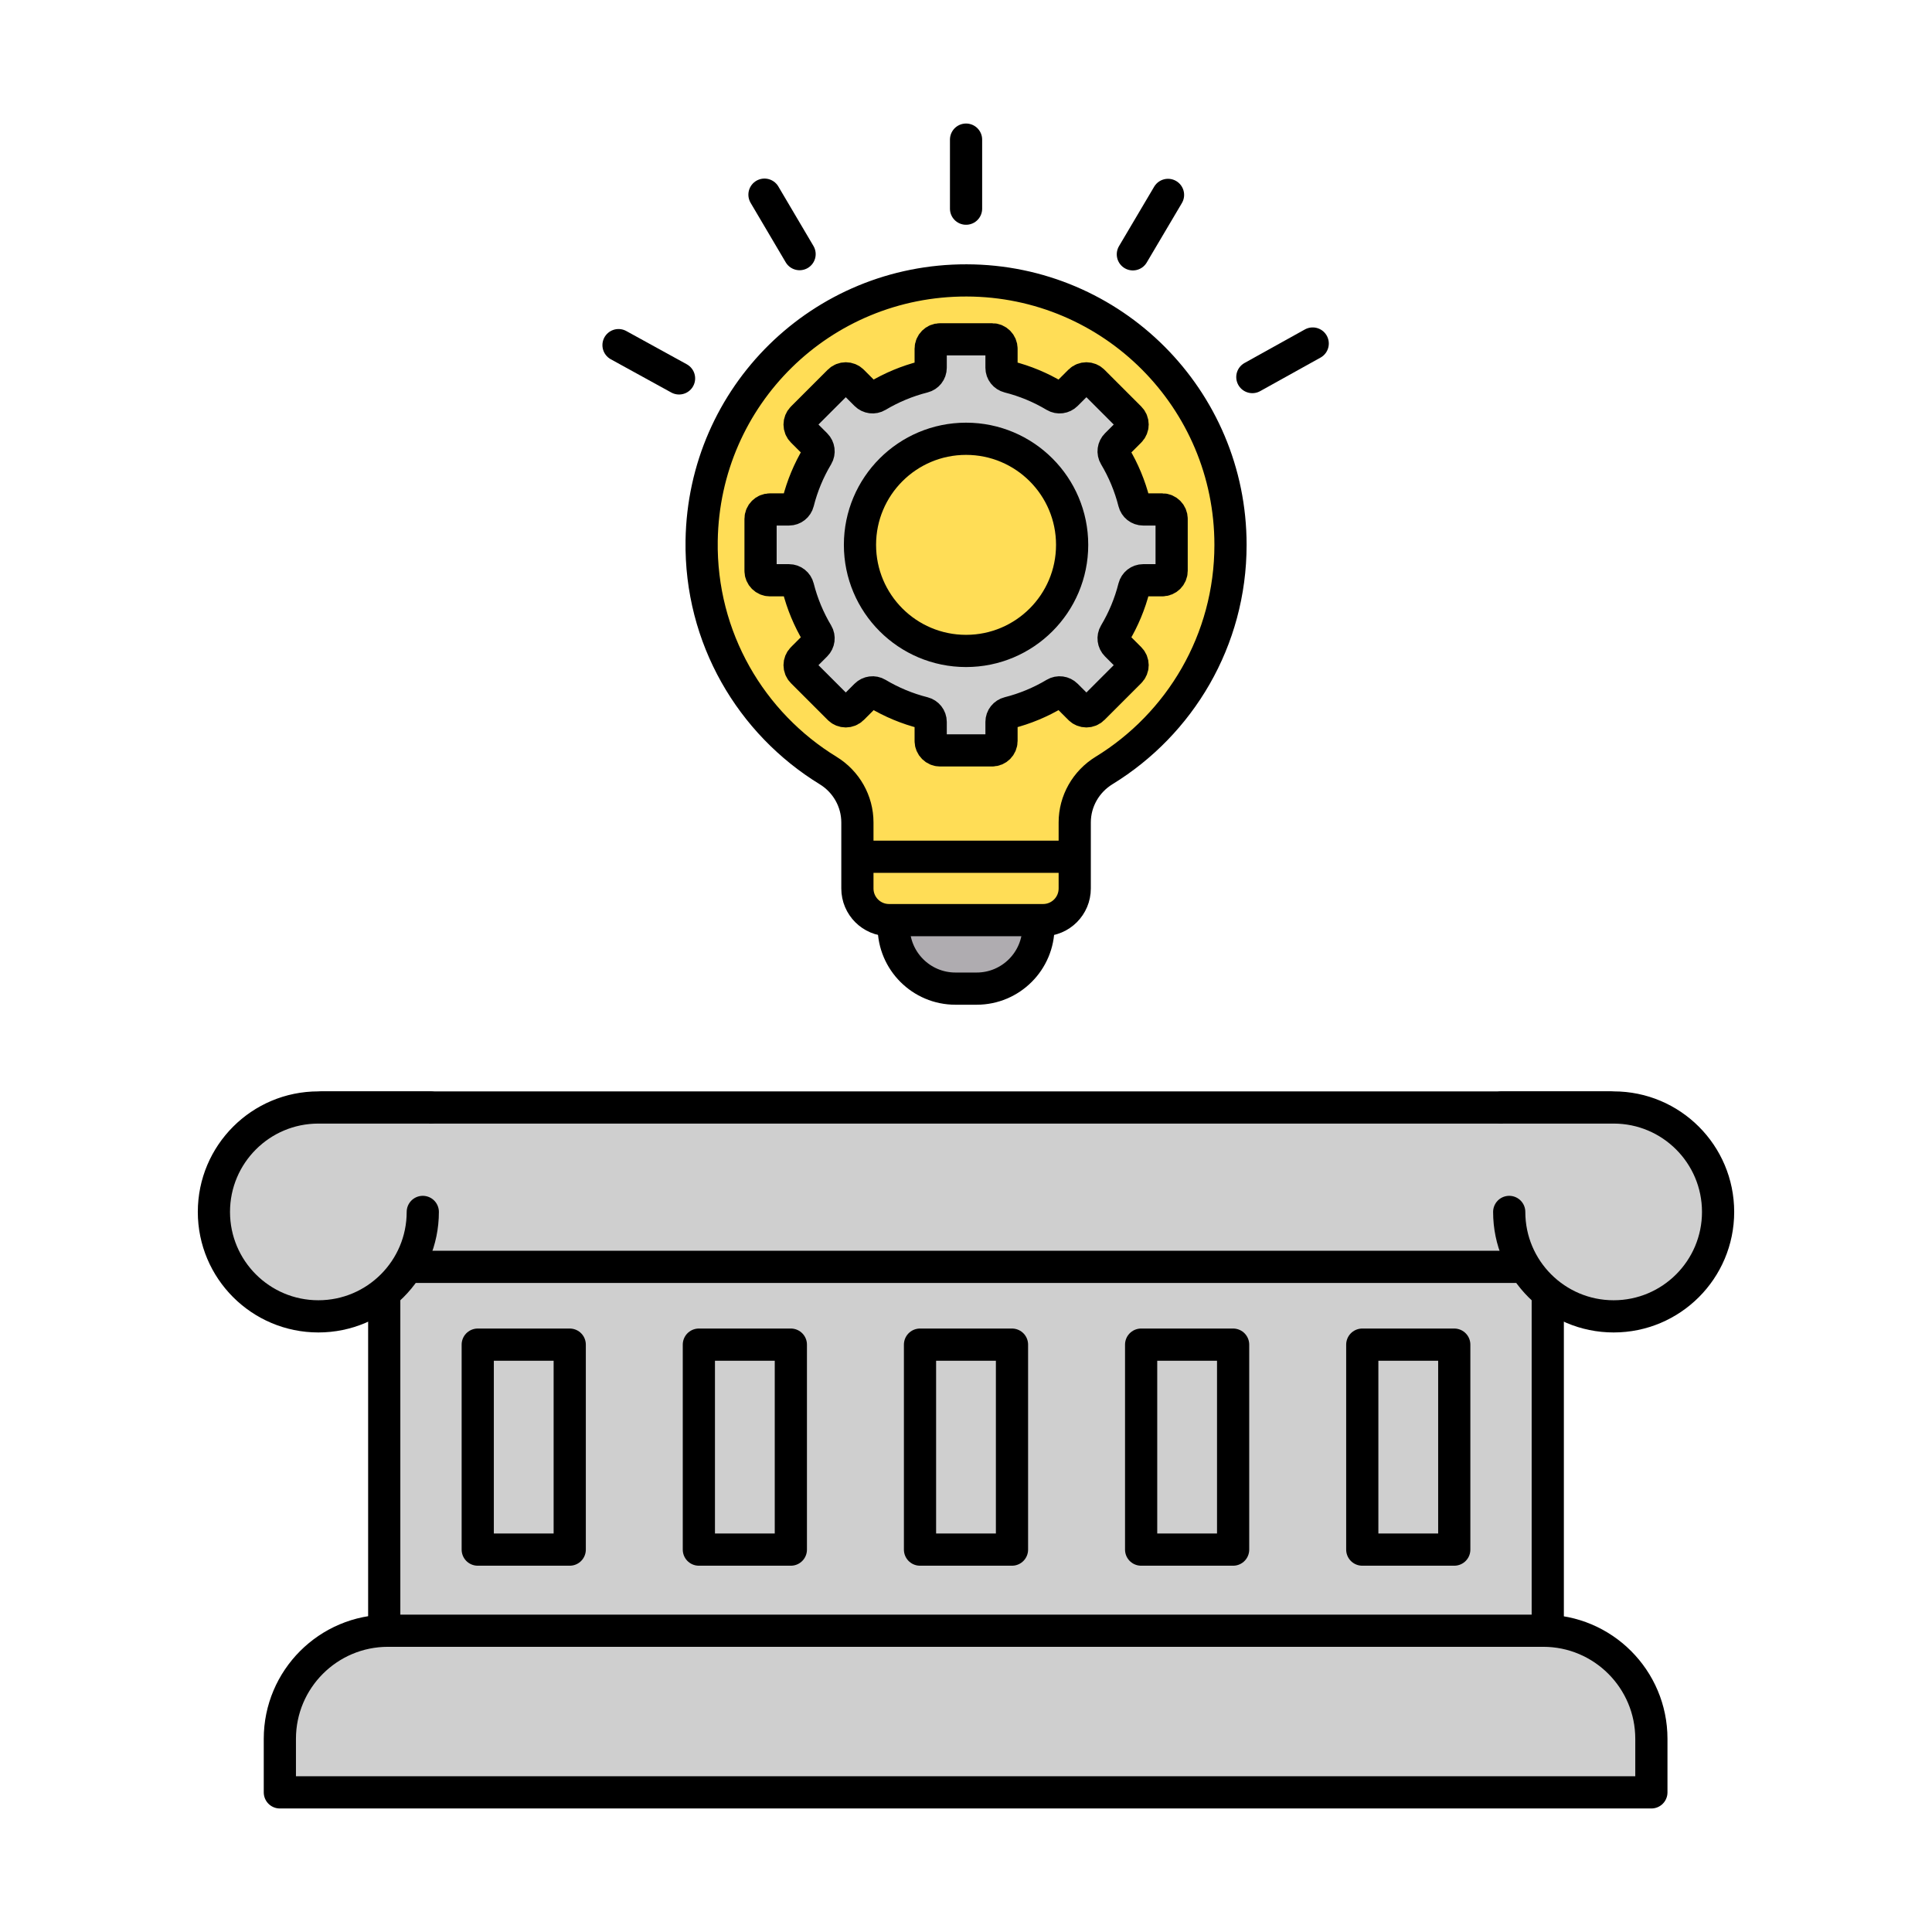 <?xml version="1.0" encoding="UTF-8"?>
<svg id="Layer_1" data-name="Layer 1" xmlns="http://www.w3.org/2000/svg" viewBox="0 0 1080 1080">
  <defs>
    <style>
      .cls-1 {
        fill: none;
      }

      .cls-1, .cls-2, .cls-3, .cls-4 {
        stroke: #000;
        stroke-linecap: round;
        stroke-linejoin: round;
        stroke-width: 18px;
      }

      .cls-2 {
        fill: #cfcfcf;
      }

      .cls-3 {
        fill: #ffdd56;
      }

      .cls-4 {
        fill: #afacb0;
      }
    </style>
  </defs>
  <g>
    <rect class="cls-2" x="214.79" y="705.65" width="650.42" height="235.16"/>
    <rect class="cls-2" x="180.07" y="619.09" width="719.87" height="89.1"/>
    <path class="cls-2" d="M216.88,911.58h645.82c33.35,0,60.43,27.08,60.43,60.43v29.94H156.44v-29.94c0-33.35,27.08-60.43,60.43-60.43Z"/>
    <path class="cls-2" d="M236.34,677.47c0,32.24-26.14,58.38-58.38,58.38-32.24,0-58.38-26.14-58.38-58.38,0-32.24,26.14-58.38,58.38-58.38h62.59"/>
    <path class="cls-2" d="M843.66,677.47c0,32.24,26.14,58.38,58.38,58.38s58.38-26.14,58.38-58.38-26.14-58.38-58.38-58.38h-62.59"/>
    <g>
      <rect class="cls-2" x="267.06" y="751.66" width="51.42" height="114.58"/>
      <rect class="cls-2" x="390.67" y="751.66" width="51.42" height="114.58"/>
      <rect class="cls-2" x="514.29" y="751.66" width="51.42" height="114.58"/>
      <rect class="cls-2" x="637.9" y="751.66" width="51.42" height="114.58"/>
      <rect class="cls-2" x="761.52" y="751.66" width="51.42" height="114.58"/>
    </g>
  </g>
  <g>
    <path class="cls-4" d="M499.59,490.26h80.89v27.89c0,19.04-15.46,34.5-34.5,34.5h-11.89c-19.04,0-34.5-15.46-34.5-34.5v-27.89h0Z"/>
    <path class="cls-3" d="M687.86,304.58c0-81.54-66.01-147.66-147.51-147.83-81.12-.17-146.87,64.37-148.13,145.48-.84,54.37,27.66,102.14,70.71,128.5,10.12,6.2,16.36,17.15,16.36,29.02v36.92c0,9.77,7.92,17.68,17.68,17.68h86.13c9.77,0,17.68-7.92,17.68-17.68v-36.92c0-11.89,6.27-22.84,16.4-29.05,42.4-25.99,70.68-72.75,70.68-126.12Z"/>
    <path class="cls-2" d="M654.95,319.11v-29.07c0-2.91-2.36-5.26-5.26-5.26h-10.67c-2.41,0-4.47-1.65-5.06-3.99-2.33-9.21-5.97-17.89-10.72-25.84-1.23-2.05-.87-4.69.82-6.38l7.53-7.53c2.06-2.06,2.06-5.39,0-7.44l-20.56-20.56c-2.06-2.06-5.39-2.06-7.44,0l-7.53,7.53c-1.69,1.69-4.33,2.05-6.38.82-7.95-4.75-16.63-8.4-25.84-10.72-2.33-.59-3.99-2.66-3.99-5.06v-10.67c0-2.91-2.36-5.26-5.26-5.26h-29.07c-2.91,0-5.26,2.36-5.26,5.26v10.67c0,2.41-1.65,4.47-3.99,5.06-9.21,2.33-17.89,5.97-25.84,10.72-2.05,1.23-4.69.87-6.38-.82l-7.53-7.53c-2.06-2.06-5.39-2.06-7.44,0l-20.56,20.56c-2.06,2.06-2.06,5.39,0,7.44l7.53,7.53c1.69,1.69,2.05,4.33.82,6.38-4.75,7.95-8.4,16.63-10.72,25.84-.59,2.33-2.66,3.99-5.06,3.99h-10.67c-2.91,0-5.26,2.36-5.26,5.26v29.07c0,2.91,2.36,5.26,5.26,5.26h10.67c2.41,0,4.47,1.65,5.06,3.99,2.33,9.21,5.97,17.89,10.72,25.84,1.23,2.05.87,4.69-.82,6.38l-7.53,7.53c-2.06,2.06-2.06,5.39,0,7.44l20.56,20.56c2.06,2.06,5.39,2.06,7.44,0l7.53-7.53c1.69-1.69,4.33-2.05,6.38-.82,7.95,4.75,16.63,8.4,25.84,10.72,2.33.59,3.99,2.66,3.99,5.06v10.67c0,2.91,2.36,5.26,5.26,5.26h29.07c2.91,0,5.26-2.36,5.26-5.26v-10.67c0-2.41,1.65-4.47,3.99-5.06,9.21-2.33,17.89-5.97,25.84-10.72,2.05-1.23,4.69-.87,6.38.82l7.53,7.53c2.06,2.06,5.39,2.06,7.44,0l20.56-20.56c2.06-2.06,2.06-5.39,0-7.44l-7.53-7.53c-1.69-1.69-2.05-4.33-.82-6.38,4.75-7.95,8.4-16.63,10.72-25.84.59-2.33,2.66-3.99,5.06-3.99h10.67c2.91,0,5.26-2.36,5.26-5.26Z"/>
    <circle class="cls-3" cx="540.03" cy="304.58" r="59.3"/>
    <line class="cls-4" x1="479.76" y1="478.94" x2="600.31" y2="478.94"/>
    <g>
      <line class="cls-1" x1="540.03" y1="78.05" x2="540.03" y2="116.65"/>
      <line class="cls-1" x1="652.93" y1="108.95" x2="633.28" y2="142.17"/>
      <line class="cls-1" x1="733.81" y1="192.03" x2="700.07" y2="210.78"/>
      <line class="cls-1" x1="427.35" y1="108.82" x2="446.97" y2="142.06"/>
      <line class="cls-1" x1="345.76" y1="192.93" x2="379.59" y2="211.53"/>
    </g>
  </g>
</svg>